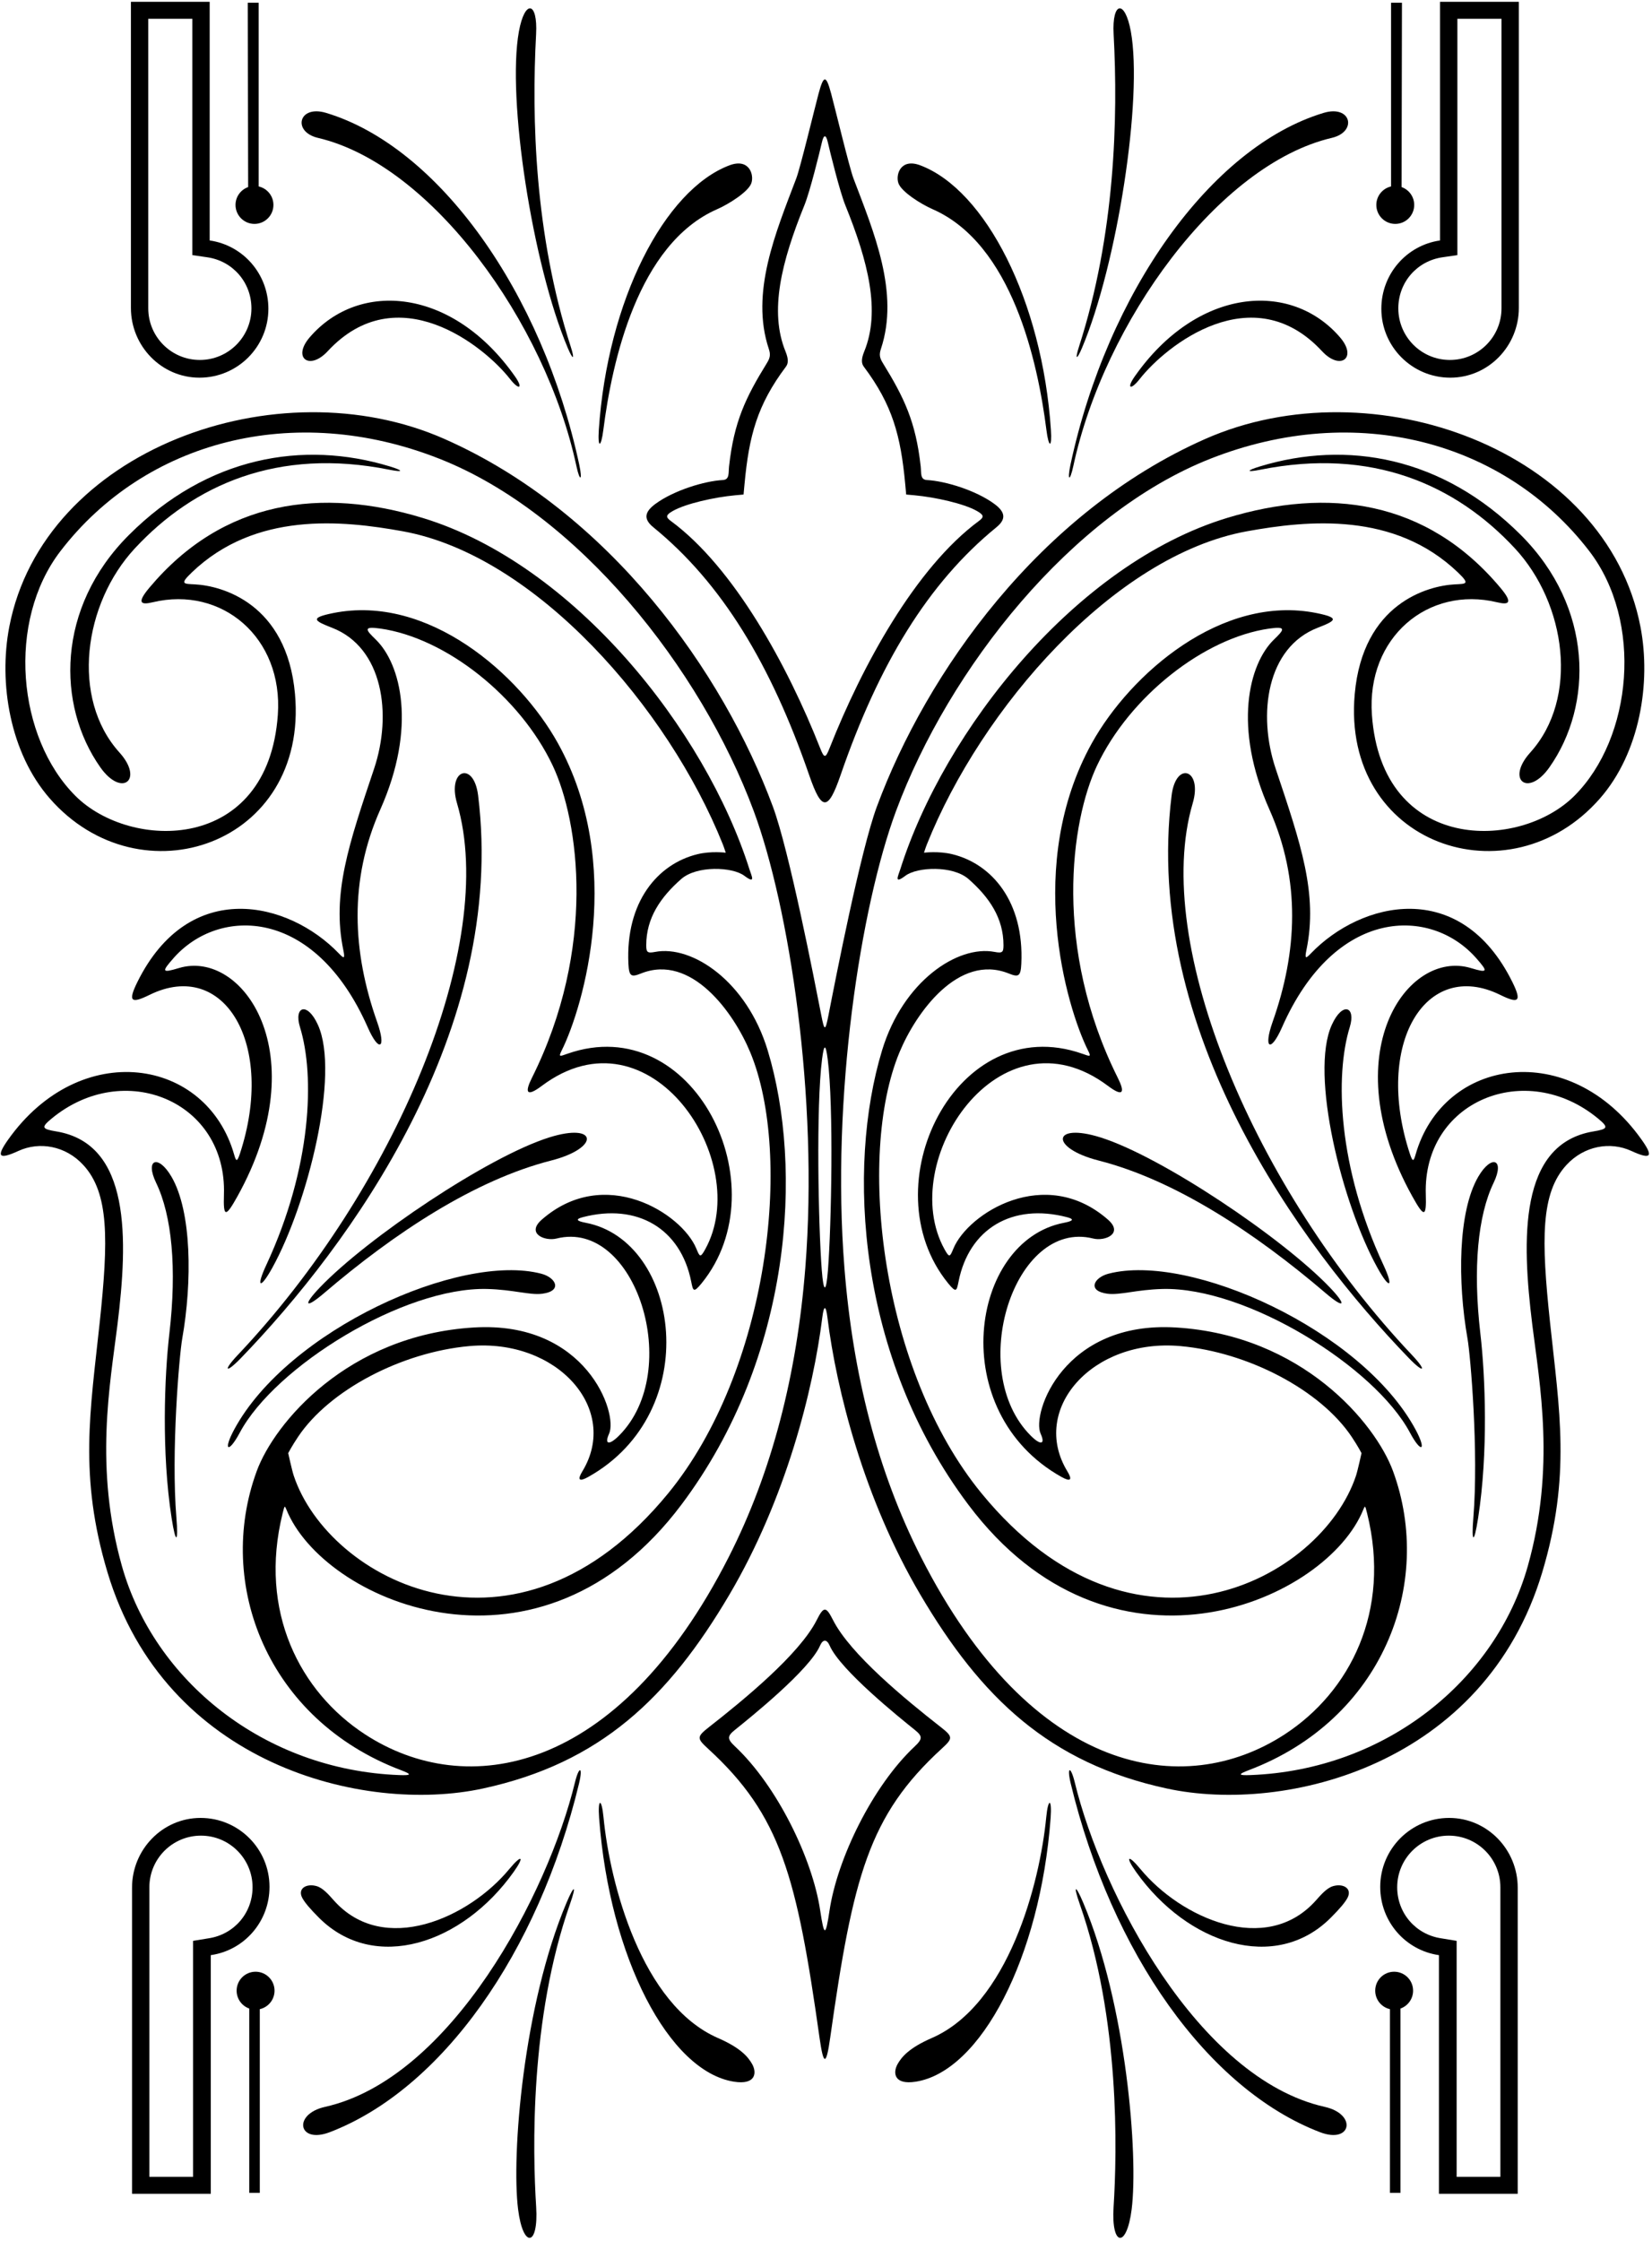 <?xml version="1.0" encoding="UTF-8"?>
<svg xmlns="http://www.w3.org/2000/svg" xmlns:xlink="http://www.w3.org/1999/xlink" width="278pt" height="377pt" viewBox="0 0 278 377" version="1.1">
<g id="surface1">
<path style=" stroke:none;fill-rule:nonzero;fill:rgb(0%,0%,0%);fill-opacity:1;" d="M 42.82 37.664 C 44.582 37.664 46.012 36.234 46.012 34.473 C 46.012 32.957 44.953 31.688 43.531 31.363 L 43.531 0.461 L 41.695 0.461 L 41.758 31.469 C 40.52 31.906 39.633 33.086 39.633 34.473 C 39.633 36.234 41.062 37.664 42.82 37.664 "/>
<path style=" stroke:none;fill-rule:nonzero;fill:rgb(0%,0%,0%);fill-opacity:1;" d="M 33.566 63.531 C 39.973 63.531 45.164 58.34 45.164 51.934 C 45.164 46.09 40.906 41.254 35.285 40.449 L 35.285 0.305 L 22.031 0.305 L 22.031 51.809 C 22.031 58.215 27.16 63.531 33.566 63.531 Z M 24.949 3.156 L 32.367 3.156 L 32.367 42.914 L 34.867 43.277 C 39.18 43.898 42.309 47.512 42.312 51.867 C 42.312 56.664 38.422 60.551 33.629 60.551 C 28.836 60.551 24.949 56.664 24.949 51.867 L 24.949 3.156 "/>
<path style=" stroke:none;fill-rule:nonzero;fill:rgb(0%,0%,0%);fill-opacity:1;" d="M 43.008 331.672 C 41.25 331.672 39.82 333.098 39.82 334.859 C 39.82 336.246 40.707 337.43 41.945 337.867 L 41.945 368.875 L 43.719 368.875 L 43.719 337.969 C 45.141 337.648 46.199 336.379 46.199 334.859 C 46.199 333.098 44.77 331.672 43.008 331.672 "/>
<path style=" stroke:none;fill-rule:nonzero;fill:rgb(0%,0%,0%);fill-opacity:1;" d="M 45.352 317.402 C 45.352 310.996 40.16 305.801 33.754 305.801 C 27.348 305.801 22.219 311.121 22.219 317.527 L 22.219 369.031 L 35.473 369.031 L 35.473 328.883 C 41.094 328.078 45.352 323.246 45.352 317.402 Z M 35.055 326.059 L 32.492 326.48 L 32.492 366.176 L 25.137 366.176 L 25.137 317.465 C 25.137 312.668 29.023 308.781 33.816 308.781 C 38.609 308.781 42.5 312.668 42.5 317.465 C 42.496 321.82 39.367 325.434 35.055 326.059 "/>
<path style=" stroke:none;fill-rule:nonzero;fill:rgb(0%,0%,0%);fill-opacity:1;" d="M 101.531 72.316 C 102.992 60.801 107.328 41.031 120.688 35.188 C 122.688 34.312 125.938 32.25 126.438 30.812 C 126.938 29.375 126.062 26.562 122.75 27.812 C 111.797 31.945 102.227 50.547 100.77 72.309 C 100.562 75.418 101.141 75.387 101.531 72.316 "/>
<path style=" stroke:none;fill-rule:nonzero;fill:rgb(0%,0%,0%);fill-opacity:1;" d="M 96.039 58.301 C 89.969 39.488 89.453 19.898 90.215 5.746 C 90.516 0.215 88.309 -0.137 87.32 5.305 C 85.285 16.52 89.586 44.453 95.547 58.543 C 96.441 60.656 96.758 60.52 96.039 58.301 "/>
<path style=" stroke:none;fill-rule:nonzero;fill:rgb(0%,0%,0%);fill-opacity:1;" d="M 53.512 23.195 C 72.605 27.672 91.809 54.227 96.996 78.391 C 97.59 81.145 98.055 80.852 97.477 78.164 C 91.281 49.246 73.871 24.703 54.871 18.988 C 50.219 17.594 49.16 22.176 53.512 23.195 "/>
<path style=" stroke:none;fill-rule:nonzero;fill:rgb(0%,0%,0%);fill-opacity:1;" d="M 52.113 56.75 C 49.137 60.211 52.078 62.387 55.141 59.082 C 66.844 46.457 81.445 58.164 85.82 63.746 C 87.352 65.703 88.094 65.359 86.676 63.34 C 76.223 48.414 60.43 47.078 52.113 56.75 "/>
<path style=" stroke:none;fill-rule:nonzero;fill:rgb(0%,0%,0%);fill-opacity:1;" d="M 120.836 342.832 C 107.945 337.23 102.637 316.84 101.559 305.684 C 101.238 302.379 100.57 302.508 100.82 305.812 C 102.574 329.324 112.57 348.434 123.5 350.168 C 127.258 350.762 127.371 348.605 126.562 347.188 C 125.895 346.02 124.664 344.5 120.836 342.832 "/>
<path style=" stroke:none;fill-rule:nonzero;fill:rgb(0%,0%,0%);fill-opacity:1;" d="M 95.332 320.07 C 88.051 337.297 86.047 362.531 87.184 371.625 C 88.012 378.27 90.648 377.938 90.227 371.246 C 89.633 361.875 89.137 339.594 95.918 320.289 C 97.062 317.035 96.645 316.965 95.332 320.07 "/>
<path style=" stroke:none;fill-rule:nonzero;fill:rgb(0%,0%,0%);fill-opacity:1;" d="M 96.746 299.855 C 92.238 318.434 75.992 349.633 54.695 354.406 C 49.207 355.633 50.176 360.699 55.492 358.664 C 74.316 351.457 90.566 328.547 97.438 300.016 C 98.133 297.133 97.449 296.973 96.746 299.855 "/>
<path style=" stroke:none;fill-rule:nonzero;fill:rgb(0%,0%,0%);fill-opacity:1;" d="M 86.445 314.879 C 88.328 312.23 87.797 311.871 85.711 314.395 C 78.934 322.602 64.574 329.129 56.168 319.668 C 55.301 318.691 54.344 317.598 53.32 317.285 C 51.578 316.762 49.992 317.676 50.895 319.309 C 51.312 320.062 52.188 321.102 53.668 322.582 C 62.992 331.918 77.801 327.039 86.445 314.879 "/>
<path style=" stroke:none;fill-rule:nonzero;fill:rgb(0%,0%,0%);fill-opacity:1;" d="M 234.797 37.664 C 236.559 37.664 237.984 36.234 237.984 34.473 C 237.984 33.086 237.098 31.906 235.859 31.469 L 235.922 0.461 L 234.09 0.461 L 234.09 31.363 C 232.668 31.688 231.609 32.957 231.609 34.473 C 231.609 36.234 233.035 37.664 234.797 37.664 "/>
<path style=" stroke:none;fill-rule:nonzero;fill:rgb(0%,0%,0%);fill-opacity:1;" d="M 232.453 51.934 C 232.453 58.34 237.648 63.531 244.055 63.531 C 250.461 63.531 255.59 58.215 255.59 51.809 L 255.59 0.305 L 242.332 0.305 L 242.332 40.449 C 236.711 41.254 232.453 46.09 232.453 51.934 Z M 242.75 43.277 L 245.25 42.914 L 245.25 3.156 L 252.672 3.156 L 252.672 51.867 C 252.672 56.664 248.785 60.551 243.988 60.551 C 239.195 60.551 235.309 56.664 235.309 51.867 C 235.309 47.512 238.438 43.898 242.75 43.277 "/>
<path style=" stroke:none;fill-rule:nonzero;fill:rgb(0%,0%,0%);fill-opacity:1;" d="M 234.609 331.672 C 232.848 331.672 231.422 333.098 231.422 334.859 C 231.422 336.379 232.48 337.648 233.902 337.969 L 233.902 368.875 L 235.672 368.875 L 235.672 337.867 C 236.91 337.43 237.797 336.246 237.797 334.859 C 237.797 333.098 236.371 331.672 234.609 331.672 "/>
<path style=" stroke:none;fill-rule:nonzero;fill:rgb(0%,0%,0%);fill-opacity:1;" d="M 243.863 305.801 C 237.461 305.801 232.266 310.996 232.266 317.402 C 232.266 323.246 236.523 328.078 242.145 328.883 L 242.145 369.031 L 255.402 369.031 L 255.402 317.527 C 255.402 311.121 250.27 305.801 243.863 305.801 Z M 252.484 366.176 L 245.125 366.176 L 245.125 326.48 L 242.562 326.059 C 238.25 325.434 235.121 321.82 235.121 317.465 C 235.121 312.668 239.008 308.781 243.805 308.781 C 248.598 308.781 252.484 312.668 252.484 317.465 L 252.484 366.176 "/>
<path style=" stroke:none;fill-rule:nonzero;fill:rgb(0%,0%,0%);fill-opacity:1;" d="M 156.934 35.188 C 170.289 41.031 174.629 60.801 176.09 72.316 C 176.477 75.387 177.059 75.418 176.848 72.309 C 175.395 50.547 165.82 31.945 154.867 27.812 C 151.559 26.562 150.684 29.375 151.184 30.812 C 151.684 32.25 154.934 34.312 156.934 35.188 "/>
<path style=" stroke:none;fill-rule:nonzero;fill:rgb(0%,0%,0%);fill-opacity:1;" d="M 182.074 58.543 C 188.035 44.453 192.332 16.52 190.301 5.305 C 189.312 -0.137 187.105 0.215 187.402 5.746 C 188.164 19.898 187.648 39.488 181.578 58.301 C 180.863 60.52 181.18 60.656 182.074 58.543 "/>
<path style=" stroke:none;fill-rule:nonzero;fill:rgb(0%,0%,0%);fill-opacity:1;" d="M 180.621 78.391 C 185.809 54.227 205.012 27.672 224.105 23.195 C 228.461 22.176 227.398 17.594 222.746 18.988 C 203.75 24.703 186.336 49.246 180.141 78.164 C 179.566 80.852 180.027 81.145 180.621 78.391 "/>
<path style=" stroke:none;fill-rule:nonzero;fill:rgb(0%,0%,0%);fill-opacity:1;" d="M 190.941 63.34 C 189.527 65.359 190.266 65.703 191.801 63.746 C 196.176 58.164 210.773 46.457 222.477 59.082 C 225.543 62.387 228.48 60.211 225.504 56.75 C 217.191 47.078 201.395 48.414 190.941 63.34 "/>
<path style=" stroke:none;fill-rule:nonzero;fill:rgb(0%,0%,0%);fill-opacity:1;" d="M 176.062 305.684 C 174.984 316.84 169.676 337.23 156.785 342.832 C 152.953 344.5 151.723 346.02 151.059 347.188 C 150.246 348.605 150.359 350.762 154.117 350.168 C 165.051 348.434 175.047 329.324 176.801 305.812 C 177.047 302.508 176.383 302.379 176.062 305.684 "/>
<path style=" stroke:none;fill-rule:nonzero;fill:rgb(0%,0%,0%);fill-opacity:1;" d="M 181.699 320.289 C 188.48 339.594 187.988 361.875 187.395 371.246 C 186.969 377.938 189.609 378.27 190.438 371.625 C 191.57 362.531 189.566 337.297 182.289 320.07 C 180.977 316.965 180.559 317.035 181.699 320.289 "/>
<path style=" stroke:none;fill-rule:nonzero;fill:rgb(0%,0%,0%);fill-opacity:1;" d="M 222.926 354.406 C 201.629 349.633 185.383 318.434 180.871 299.855 C 180.172 296.973 179.488 297.133 180.184 300.016 C 187.055 328.547 203.301 351.457 222.129 358.664 C 227.441 360.699 228.414 355.633 222.926 354.406 "/>
<path style=" stroke:none;fill-rule:nonzero;fill:rgb(0%,0%,0%);fill-opacity:1;" d="M 224.301 317.285 C 223.273 317.598 222.32 318.691 221.453 319.668 C 213.043 329.129 198.684 322.602 191.906 314.395 C 189.824 311.871 189.289 312.23 191.176 314.879 C 199.82 327.039 214.629 331.918 223.953 322.582 C 225.43 321.102 226.309 320.062 226.727 319.309 C 227.625 317.676 226.043 316.762 224.301 317.285 "/>
<path style=" stroke:none;fill-rule:nonzero;fill:rgb(0%,0%,0%);fill-opacity:1;" d="M 129.062 61.062 C 125.457 66.902 123.52 70.945 122.688 78.438 C 122.562 79.562 122.812 80.688 121.625 80.75 C 118.594 80.91 113.43 82.465 110.312 84.75 C 108.449 86.117 108.254 87.312 109.938 88.688 C 121.445 98.07 129.73 111.715 136.188 130.438 C 138.27 136.469 139.352 136.469 141.434 130.438 C 147.887 111.715 156.172 98.07 167.684 88.688 C 169.367 87.312 169.172 86.117 167.309 84.75 C 164.191 82.465 159.027 80.91 155.992 80.75 C 154.809 80.688 155.059 79.562 154.934 78.438 C 154.102 70.945 152.16 66.902 148.559 61.062 C 148.02 60.191 147.926 59.641 148.242 58.688 C 151.391 49.242 147.062 39.074 143.617 30 C 142.934 28.188 140.516 18.156 139.867 15.75 C 139.016 12.57 138.605 12.57 137.75 15.75 C 137.105 18.156 134.688 28.188 134 30 C 130.559 39.074 126.227 49.242 129.375 58.688 C 129.691 59.641 129.598 60.191 129.062 61.062 Z M 135.375 34.5 C 136.312 32.188 137.941 25.562 138.312 23.938 C 138.621 22.594 139 22.594 139.309 23.938 C 139.68 25.562 141.309 32.188 142.242 34.5 C 146.109 44.035 148.203 52.352 145.434 59.125 C 144.867 60.5 144.992 61.188 145.367 61.688 C 150.188 68.113 151.574 73.285 152.332 81.434 C 152.426 82.453 152.492 83.188 152.492 83.188 C 152.492 83.188 153.113 83.242 153.875 83.312 C 157.426 83.641 162.188 84.711 164.367 85.938 C 165.57 86.613 165.641 86.965 164.742 87.625 C 154.074 95.48 145.051 112.035 139.617 125.812 C 138.918 127.59 138.699 127.59 138 125.812 C 132.566 112.035 123.547 95.48 112.875 87.625 C 111.977 86.965 112.051 86.613 113.25 85.938 C 115.43 84.711 120.191 83.641 123.742 83.312 C 124.508 83.242 125.125 83.188 125.125 83.188 C 125.125 83.188 125.191 82.453 125.289 81.434 C 126.043 73.285 127.43 68.113 132.25 61.688 C 132.625 61.188 132.75 60.5 132.188 59.125 C 129.418 52.352 131.508 44.035 135.375 34.5 "/>
<path style=" stroke:none;fill-rule:nonzero;fill:rgb(0%,0%,0%);fill-opacity:1;" d="M 276.246 191.703 C 264.117 174.613 242.863 177.855 238.203 194.258 C 237.895 195.336 237.73 195.539 237.246 194.062 C 231.195 175.652 239.883 161.176 252.445 167.348 C 255.484 168.84 256.172 168.57 254.512 165.211 C 245.77 147.527 229.023 151.621 220.609 160.367 C 219.785 161.223 219.516 161.406 219.844 159.82 C 221.805 150.348 218.906 141.945 214.672 129.316 C 211.59 120.137 213.168 108.922 221.734 105.602 C 224.734 104.438 225.574 103.941 221.578 103.133 C 205.586 99.895 190.191 113.395 183.742 125 C 172.445 145.34 179.398 169.309 183.117 176.75 C 183.684 177.875 183.367 177.688 182.117 177.25 C 160.938 169.836 146.242 199.535 159.559 215.875 C 160.934 217.562 160.992 217.125 161.309 215.562 C 163.078 206.699 170.324 202.344 179.559 204.75 C 180.992 205.125 180.367 205.438 179.059 205.688 C 163.176 208.711 159.043 237.477 178.617 248.438 C 180.184 249.312 180.492 248.938 179.617 247.5 C 173.277 237.082 183.797 225.098 198.625 226.43 C 210.012 227.453 222.191 233.809 227.473 241.711 C 228.512 243.266 229.117 244.438 229.117 244.438 C 229.117 244.438 228.492 247.312 228.184 248.25 C 222.352 265.738 190.883 282.566 165.176 251.203 C 148.297 230.609 144.09 194.512 151.371 177 C 154.148 170.324 161.285 160.367 169.742 163.75 C 171.367 164.398 171.766 164.289 171.867 162.125 C 172.363 151.742 166.957 145.32 160.242 143.688 C 157.934 143.125 155.492 143.438 155.492 143.438 C 155.492 143.438 155.742 142.625 155.992 142 C 165.133 119.152 187.449 93.441 209.809 89.375 C 220.168 87.492 234.672 86.07 245.332 96.285 C 247.434 98.297 246.73 98.199 244.809 98.301 C 240.273 98.535 229.344 101.5 227.977 116.738 C 225.703 142.102 253.98 151.758 269.242 134.312 C 275.945 126.652 277.875 114.891 276.059 105.438 C 270.332 75.66 230.957 61.395 202.801 73.848 C 174.961 86.156 155.902 113.152 147.559 135.688 C 144.82 143.078 140.598 164.711 139.434 170.688 C 138.879 173.52 138.738 173.52 138.188 170.688 C 137.02 164.711 132.801 143.078 130.062 135.688 C 121.715 113.152 102.66 86.156 74.816 73.848 C 46.66 61.395 7.289 75.66 1.562 105.438 C -0.254 114.891 1.672 126.652 8.375 134.312 C 23.641 151.758 51.918 142.102 49.641 116.738 C 48.273 101.5 37.344 98.535 32.809 98.301 C 30.891 98.199 30.184 98.297 32.285 96.285 C 42.949 86.07 57.453 87.492 67.812 89.375 C 90.168 93.441 112.484 119.152 121.625 142 C 121.875 142.625 122.125 143.438 122.125 143.438 C 122.125 143.438 119.688 143.125 117.375 143.688 C 110.66 145.32 105.254 151.742 105.75 162.125 C 105.852 164.289 106.25 164.398 107.875 163.75 C 116.332 160.367 123.473 170.324 126.246 177 C 133.531 194.512 129.32 230.609 112.441 251.203 C 86.734 282.566 55.27 265.738 49.438 248.25 C 49.125 247.312 48.5 244.438 48.5 244.438 C 48.5 244.438 49.105 243.266 50.148 241.711 C 55.43 233.809 67.609 227.453 78.992 226.43 C 93.824 225.098 104.344 237.082 98 247.5 C 97.125 248.938 97.438 249.312 99 248.438 C 118.578 237.477 114.441 208.711 98.562 205.688 C 97.25 205.438 96.625 205.125 98.062 204.75 C 107.293 202.344 114.539 206.699 116.312 215.562 C 116.625 217.125 116.688 217.562 118.062 215.875 C 131.379 199.535 116.68 169.836 95.5 177.25 C 94.25 177.688 93.938 177.875 94.5 176.75 C 98.219 169.309 105.176 145.34 93.875 125 C 87.426 113.395 72.035 99.895 56.039 103.133 C 52.047 103.941 52.883 104.438 55.883 105.602 C 64.453 108.922 66.027 120.137 62.949 129.316 C 58.711 141.945 55.816 150.348 57.777 159.82 C 58.105 161.406 57.832 161.223 57.008 160.367 C 48.594 151.621 31.852 147.527 23.109 165.211 C 21.449 168.57 22.137 168.84 25.172 167.348 C 37.738 161.176 46.426 175.652 40.375 194.062 C 39.887 195.539 39.723 195.336 39.414 194.258 C 34.754 177.855 13.504 174.613 1.371 191.703 C -0.605 194.488 -0.348 195.188 3.113 193.598 C 6.621 191.988 11.027 192.715 14.023 195.977 C 18.363 200.691 18.262 208.516 16.777 222.477 C 15.203 237.293 13.23 248.262 18.086 264.477 C 27.773 296.824 61.168 305.203 81.273 300.852 C 101.012 296.582 112.504 285.609 122.742 268.246 C 132.223 252.168 136.859 233.855 138.375 221.625 C 138.637 219.516 138.984 219.527 139.242 221.625 C 140.762 233.855 145.398 252.168 154.879 268.246 C 165.113 285.609 176.605 296.582 196.348 300.852 C 216.449 305.203 249.844 296.824 259.531 264.477 C 264.391 248.262 262.418 237.293 260.844 222.477 C 259.355 208.516 259.258 200.691 263.594 195.977 C 266.594 192.715 270.996 191.988 274.508 193.598 C 277.969 195.188 278.227 194.488 276.246 191.703 Z M 67.184 298.594 C 44.379 297.73 25.93 282.625 20.52 263.445 C 15.844 246.867 18.531 232.797 19.762 222.867 C 21.543 208.453 22.062 192.414 9.488 190.324 C 7.039 189.918 6.883 189.656 8.668 188.176 C 20.855 178.078 38.203 185.215 37.684 200.941 C 37.555 204.871 38 204.758 39.949 201.258 C 53.305 177.227 40.812 159.605 30.098 162.844 C 27.195 163.719 27.184 163.465 29.215 161.156 C 36.805 152.543 52.91 152.469 61.883 172.809 C 63.812 177.188 65.043 176.363 63.465 171.91 C 59.289 160.109 58.695 148.07 64 136.164 C 70.16 122.344 67.473 111.688 63.23 107.578 C 61.543 105.945 61.035 105.312 64.004 105.734 C 75.043 107.301 87.523 117.195 93 128.762 C 97.453 138.164 100.41 159.512 89.5 181.336 C 88.332 183.668 88.5 184.664 91.168 182.664 C 109.41 168.984 126.852 195.434 118.664 210.164 C 117.836 211.664 117.746 211.395 117.164 210 C 114.695 204.086 101.754 195.902 91.168 205.164 C 88.5 207.5 91.668 208.836 93.668 208.336 C 106.938 205.016 115.121 230.547 104.164 241.5 C 102.5 243.164 101.664 243 102.5 241.164 C 104.047 237.762 98.652 222.164 79.754 223.301 C 58.469 224.582 46.152 239.43 43.207 247.453 C 36.215 266.48 45.012 289.277 67.492 297.773 C 69.398 298.496 69.191 298.668 67.184 298.594 Z M 135.52 213.25 C 134.105 231.145 129.953 247.531 122.621 261.941 C 103.926 298.676 78.41 302.812 61.422 291.738 C 50.48 284.605 43.465 271.055 47.562 254.562 C 47.973 252.914 47.871 253.262 48.5 254.625 C 55.52 269.879 90.957 284.652 114.66 253.121 C 133.352 228.258 135.176 196.449 129.188 176.688 C 125.664 165.059 116.461 158.941 110.25 160.125 C 108.938 160.375 108.75 160.188 108.75 159 C 108.75 154.41 111.164 150.922 114.625 147.875 C 117.25 145.562 123.25 145.812 125.25 147.312 C 127.25 148.812 126.477 147.363 126.125 146.25 C 118.715 122.828 96.578 94.871 71.125 87.125 C 54.191 81.973 37.582 84.008 25.125 98.875 C 23.008 101.402 23.641 101.805 25.688 101.312 C 37.336 98.516 47.68 107.25 46.754 120.25 C 45.09 143.559 21.914 143.102 12.688 133.875 C 2.895 124.082 1.086 104.52 10.188 92.688 C 24.41 74.195 49.414 67.508 73.934 77.164 C 97.266 86.355 117.941 112.426 126.852 136.465 C 132.77 152.441 137.789 184.551 135.52 213.25 Z M 139.328 213.664 C 139.027 217.531 138.59 217.523 138.289 213.664 C 137.711 206.168 137.316 186.066 138.336 178.164 C 138.672 175.551 138.949 175.562 139.285 178.164 C 140.305 186.066 139.91 206.168 139.328 213.664 Z M 154.996 261.941 C 147.664 247.531 143.512 231.145 142.098 213.25 C 139.828 184.551 144.848 152.441 150.77 136.465 C 159.68 112.426 180.355 86.355 203.684 77.164 C 228.203 67.508 253.207 74.195 267.434 92.688 C 276.535 104.52 274.727 124.082 264.934 133.875 C 255.703 143.102 232.531 143.559 230.867 120.25 C 229.938 107.25 240.285 98.516 251.934 101.312 C 253.98 101.805 254.613 101.402 252.492 98.875 C 240.039 84.008 223.426 81.973 206.492 87.125 C 181.039 94.871 158.902 122.828 151.492 146.25 C 151.141 147.363 150.367 148.812 152.367 147.312 C 154.367 145.812 160.367 145.562 162.992 147.875 C 166.453 150.922 168.867 154.41 168.867 159 C 168.867 160.188 168.684 160.375 167.367 160.125 C 161.156 158.941 151.957 165.059 148.434 176.688 C 142.441 196.449 144.27 228.258 162.961 253.121 C 186.664 284.652 222.098 269.879 229.117 254.625 C 229.746 253.262 229.648 252.914 230.059 254.562 C 234.156 271.055 227.137 284.605 216.199 291.738 C 199.211 302.812 173.691 298.676 154.996 261.941 Z M 268.133 190.324 C 255.559 192.414 256.074 208.453 257.859 222.867 C 259.09 232.797 261.773 246.867 257.098 263.445 C 251.688 282.625 233.242 297.73 210.434 298.594 C 208.43 298.668 208.223 298.496 210.129 297.773 C 232.605 289.277 241.406 266.48 234.414 247.453 C 231.465 239.43 219.148 224.582 197.863 223.301 C 178.965 222.164 173.57 237.762 175.117 241.164 C 175.953 243 175.117 243.164 173.453 241.5 C 162.496 230.547 170.684 205.016 183.953 208.336 C 185.953 208.836 189.117 207.5 186.453 205.164 C 175.863 195.902 162.922 204.086 160.453 210 C 159.871 211.395 159.785 211.664 158.953 210.164 C 150.77 195.434 168.207 168.984 186.453 182.664 C 189.117 184.664 189.285 183.668 188.117 181.336 C 177.211 159.512 180.164 138.164 184.617 128.762 C 190.094 117.195 202.574 107.301 213.617 105.734 C 216.582 105.312 216.074 105.945 214.387 107.578 C 210.148 111.688 207.461 122.344 213.617 136.164 C 218.926 148.07 218.328 160.109 214.152 171.91 C 212.578 176.363 213.805 177.188 215.738 172.809 C 224.707 152.469 240.812 152.543 248.402 161.156 C 250.438 163.465 250.426 163.719 247.523 162.844 C 236.809 159.605 224.312 177.227 237.672 201.258 C 239.617 204.758 240.062 204.871 239.934 200.941 C 239.414 185.215 256.766 178.078 268.949 188.176 C 270.734 189.656 270.578 189.918 268.133 190.324 "/>
<path style=" stroke:none;fill-rule:nonzero;fill:rgb(0%,0%,0%);fill-opacity:1;" d="M 65.578 78.453 C 51.027 74.031 34.91 76.777 21.688 90 C 9.457 102.23 9.523 118.617 16.875 129.062 C 20.488 134.199 24.258 131.191 20.102 126.582 C 11.859 117.449 14.062 101.539 22.688 92.25 C 32.633 81.539 46.734 75.254 65.496 79.008 C 67.961 79.504 67.918 79.16 65.578 78.453 "/>
<path style=" stroke:none;fill-rule:nonzero;fill:rgb(0%,0%,0%);fill-opacity:1;" d="M 40.527 228.465 C 58.891 209.477 85.344 173.277 80.457 133.801 C 79.73 127.934 75.223 129.398 76.906 135.117 C 83.906 158.855 66.387 200.055 40 227.941 C 37.465 230.621 37.953 231.125 40.527 228.465 "/>
<path style=" stroke:none;fill-rule:nonzero;fill:rgb(0%,0%,0%);fill-opacity:1;" d="M 45.812 213.285 C 51.754 202.555 57.254 180.676 53.5 172.395 C 51.703 168.434 49.41 169.309 50.48 172.77 C 53.008 180.961 52.465 196.371 44.816 212.781 C 43.035 216.598 43.77 216.977 45.812 213.285 "/>
<path style=" stroke:none;fill-rule:nonzero;fill:rgb(0%,0%,0%);fill-opacity:1;" d="M 26.27 198.961 C 28.926 204.461 29.781 213.332 28.5 224.336 C 27.668 231.5 27.168 244.355 28.875 255.336 C 29.605 260.02 30.016 259.344 29.688 255.355 C 28.77 244.23 30.168 228 30.668 225.164 C 32.348 215.629 32.281 203.82 28.859 197.945 C 26.641 194.137 24.344 194.969 26.27 198.961 "/>
<path style=" stroke:none;fill-rule:nonzero;fill:rgb(0%,0%,0%);fill-opacity:1;" d="M 81.988 216.824 C 86.41 216.938 89.168 217.898 91.25 217.625 C 94.719 217.168 93.555 214.895 91.078 214.254 C 77.41 210.688 48.453 223.719 39.414 240.461 C 37.484 244.035 38.438 244.578 40.355 240.988 C 46.277 229.895 67.883 216.469 81.988 216.824 "/>
<path style=" stroke:none;fill-rule:nonzero;fill:rgb(0%,0%,0%);fill-opacity:1;" d="M 53.793 216.605 C 50.949 219.586 51.344 220.25 54.5 217.555 C 66.469 207.328 79.891 198.5 92.742 195.219 C 101.016 193.105 100.605 188.773 92.445 191.324 C 82.156 194.543 61.793 208.23 53.793 216.605 "/>
<path style=" stroke:none;fill-rule:nonzero;fill:rgb(0%,0%,0%);fill-opacity:1;" d="M 212.121 79.008 C 230.883 75.254 244.988 81.539 254.934 92.25 C 263.559 101.539 265.762 117.449 257.516 126.582 C 253.359 131.191 257.133 134.199 260.746 129.062 C 268.098 118.617 268.16 102.23 255.934 90 C 242.711 76.777 226.594 74.031 212.043 78.453 C 209.703 79.16 209.66 79.504 212.121 79.008 "/>
<path style=" stroke:none;fill-rule:nonzero;fill:rgb(0%,0%,0%);fill-opacity:1;" d="M 200.711 135.117 C 202.398 129.398 197.887 127.934 197.16 133.801 C 192.277 173.277 218.73 209.477 237.094 228.465 C 239.668 231.125 240.156 230.621 237.617 227.941 C 211.234 200.055 193.715 158.855 200.711 135.117 "/>
<path style=" stroke:none;fill-rule:nonzero;fill:rgb(0%,0%,0%);fill-opacity:1;" d="M 232.805 212.781 C 225.156 196.371 224.613 180.961 227.141 172.77 C 228.211 169.309 225.914 168.434 224.117 172.395 C 220.363 180.676 225.863 202.555 231.809 213.285 C 233.852 216.977 234.586 216.598 232.805 212.781 "/>
<path style=" stroke:none;fill-rule:nonzero;fill:rgb(0%,0%,0%);fill-opacity:1;" d="M 248.762 197.945 C 245.34 203.82 245.27 215.629 246.953 225.164 C 247.453 228 248.848 244.23 247.934 255.355 C 247.602 259.344 248.016 260.02 248.742 255.336 C 250.453 244.355 249.953 231.5 249.117 224.336 C 247.84 213.332 248.691 204.461 251.348 198.961 C 253.273 194.969 250.98 194.137 248.762 197.945 "/>
<path style=" stroke:none;fill-rule:nonzero;fill:rgb(0%,0%,0%);fill-opacity:1;" d="M 186.539 214.254 C 184.066 214.895 182.898 217.168 186.367 217.625 C 188.449 217.898 191.211 216.938 195.629 216.824 C 209.734 216.469 231.344 229.895 237.266 240.988 C 239.18 244.578 240.133 244.035 238.203 240.461 C 229.164 223.719 200.211 210.688 186.539 214.254 "/>
<path style=" stroke:none;fill-rule:nonzero;fill:rgb(0%,0%,0%);fill-opacity:1;" d="M 223.824 216.605 C 215.824 208.23 195.461 194.543 185.176 191.324 C 177.012 188.773 176.602 193.105 184.879 195.219 C 197.73 198.5 211.148 207.328 223.117 217.555 C 226.277 220.25 226.672 219.586 223.824 216.605 "/>
<path style=" stroke:none;fill-rule:nonzero;fill:rgb(0%,0%,0%);fill-opacity:1;" d="M 158.453 294.168 C 160.348 292.43 160.422 292.176 158.309 290.52 C 152.449 285.938 143.09 278.27 140.184 272.52 C 138.996 270.176 138.621 270.176 137.438 272.52 C 134.531 278.27 125.168 285.938 119.312 290.52 C 117.199 292.176 117.273 292.43 119.164 294.168 C 131.422 305.398 134.078 315.648 137.914 342.793 C 138.586 347.516 139.035 347.516 139.703 342.793 C 143.543 315.648 146.199 305.398 158.453 294.168 Z M 153.953 293.75 C 146.809 300.445 140.895 312.703 139.598 321.355 C 138.934 325.801 138.688 325.809 138.02 321.355 C 136.727 312.703 130.809 300.445 123.664 293.75 C 122.336 292.5 122.383 292.035 123.664 291 C 126.219 288.949 136.23 280.91 138 276.812 C 138.473 275.719 139.148 275.719 139.617 276.812 C 141.391 280.91 151.402 288.949 153.953 291 C 155.238 292.035 155.285 292.5 153.953 293.75 "/>
</g>
</svg>
